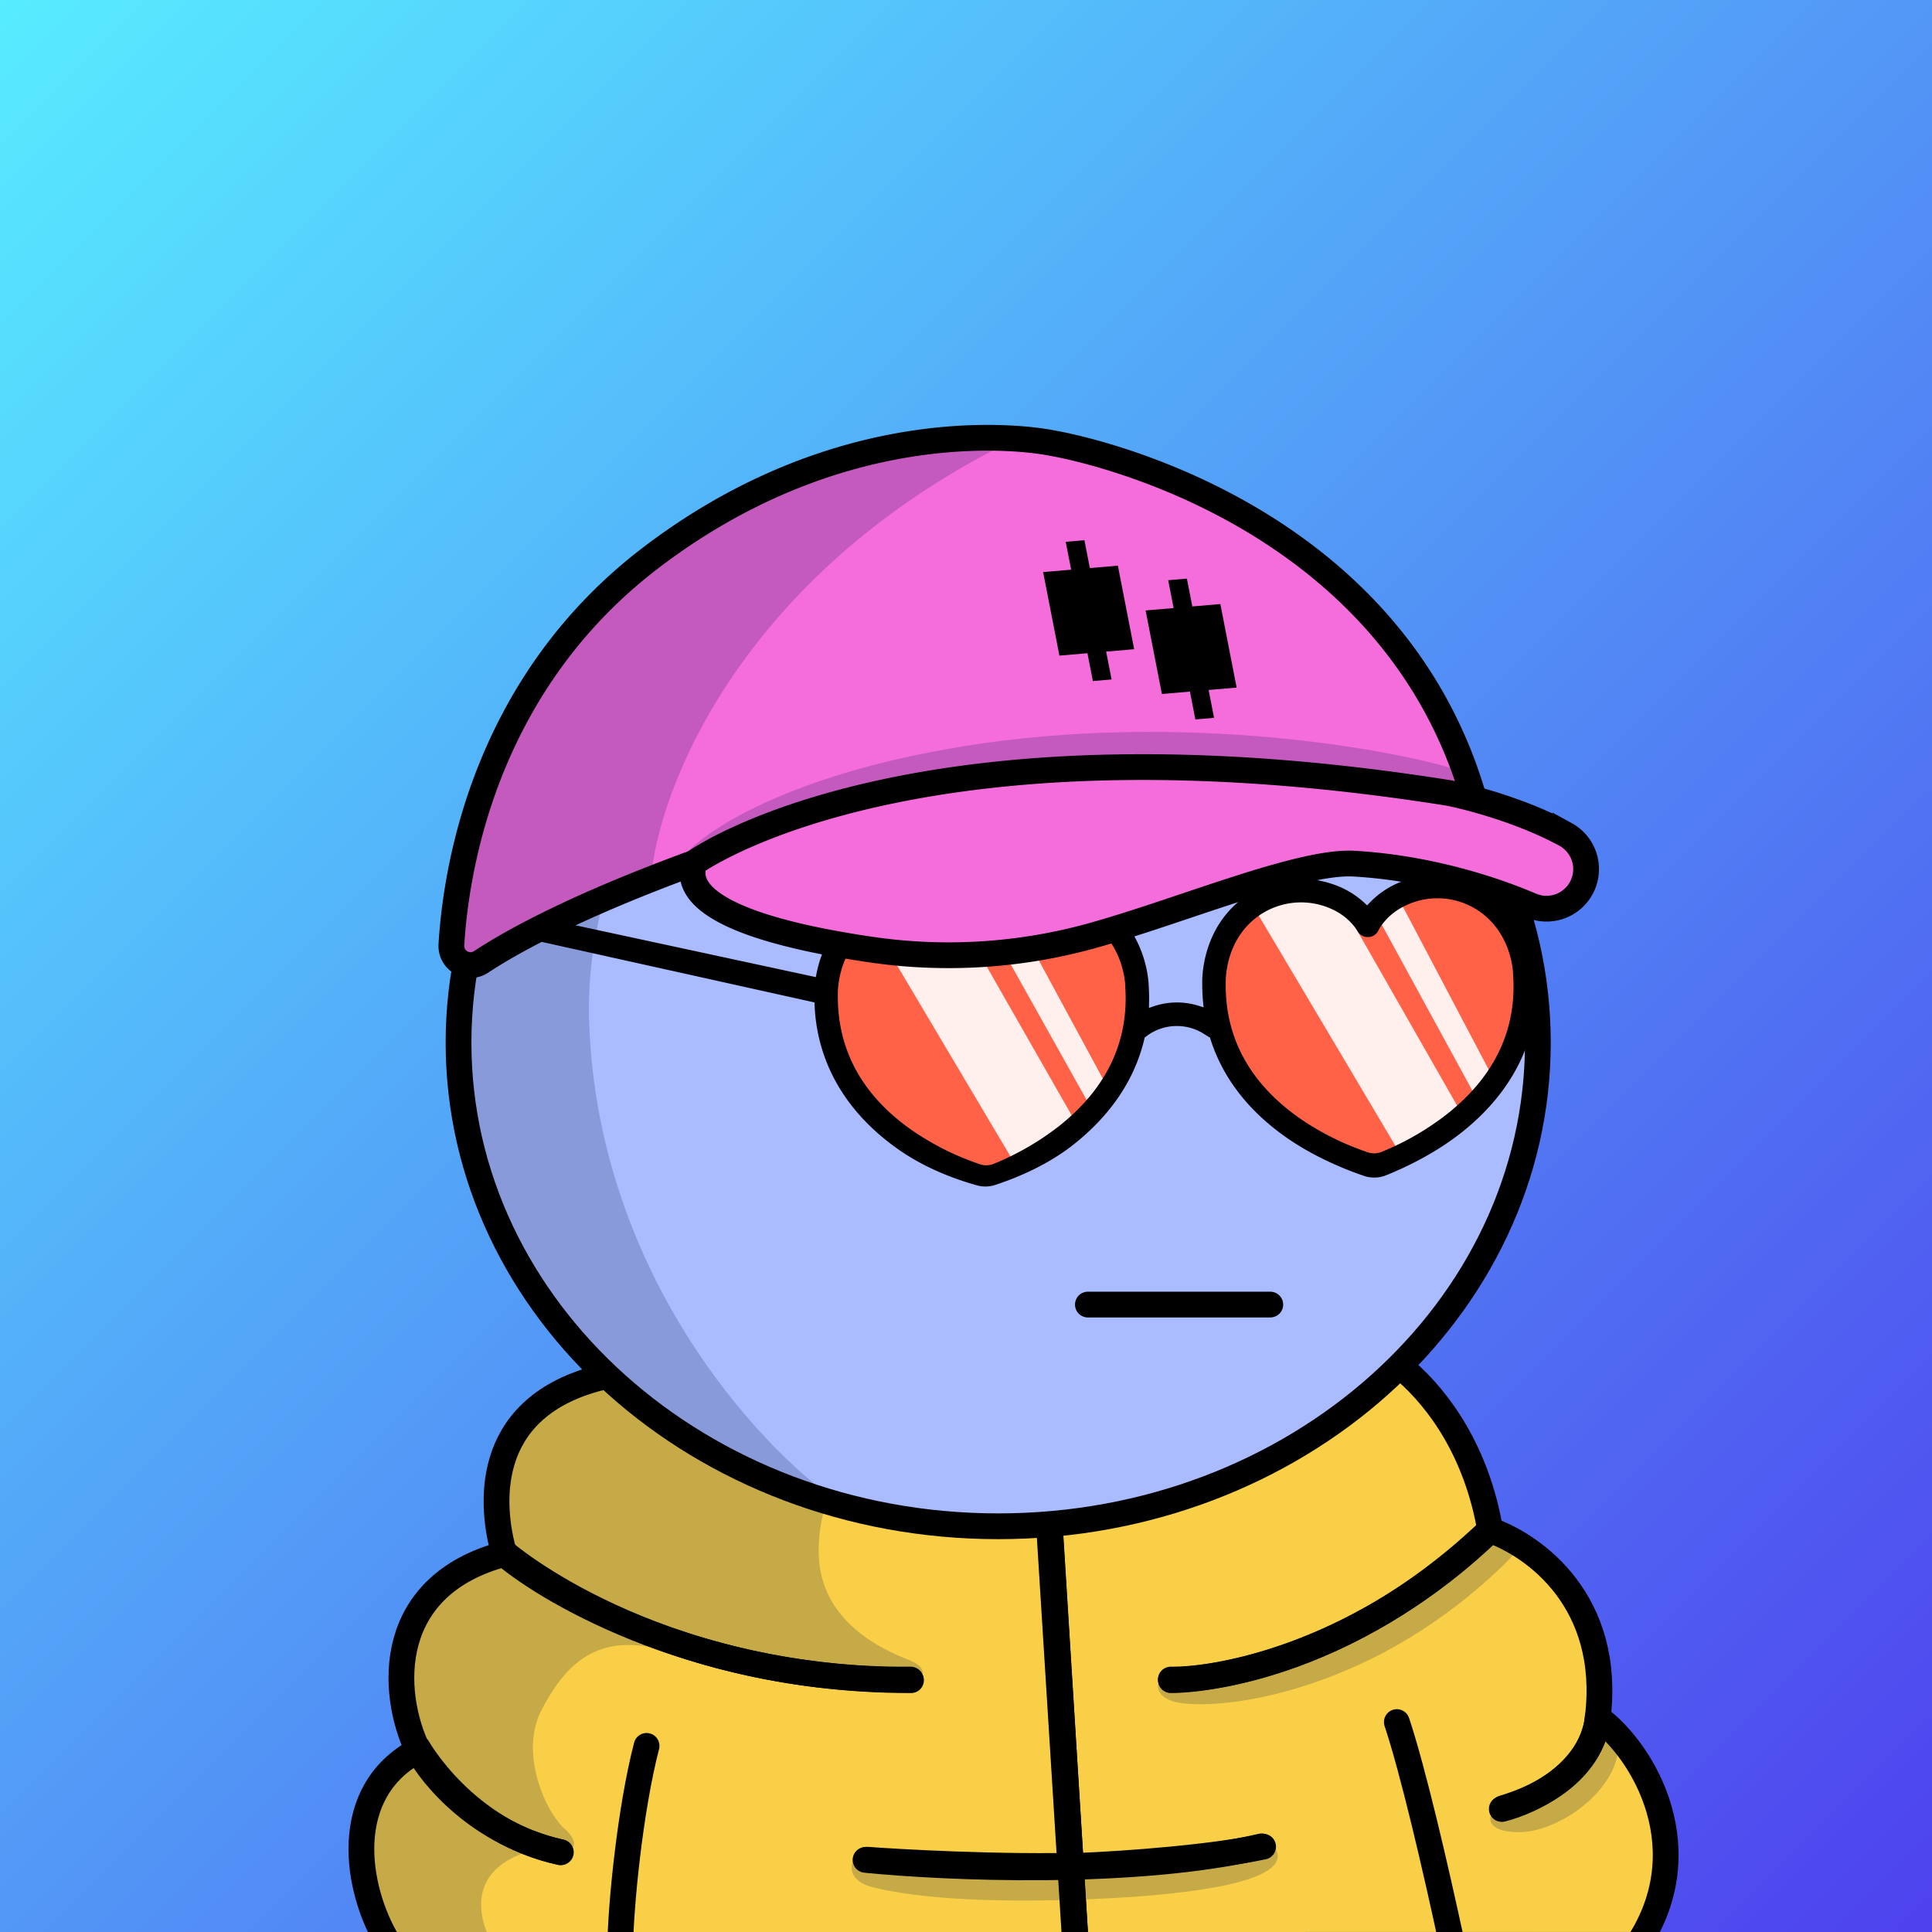 <svg
      xmlns="http://www.w3.org/2000/svg"
      preserveAspectRatio="xMidYMin meet"
      fill="none"
      viewBox="0 0 1500 1500"
    >
      <rect x="0" y="0" width="1500" height="1500" fill="#333333" stroke="none"/>
      <g>
      <path fill="url(#prefix__a1)" d="M0 0h1500v1500H0z"/><defs><linearGradient id="prefix__a1" x1="0" y1="0" x2="1500" y2="1500" gradientUnits="userSpaceOnUse"><stop stop-color="#57ECFF"/><stop offset="1" stop-color="#4E41EE"/></linearGradient></defs>
      <g clip-path="url(#prefix__clip0_53_27803)"><path d="M295.802 1500s-47.94-91.54 28.64-134.76c0 0-62-101.54 67.13-159.88 0 0-37.4-104.09 81.15-137.65 0 0 113.278-13.21 336.278-19.21 0 0 195-18.5 274.57 12.04 0 0 45.53 20.87 73.44 127 0 0 102.26 45.87 83.4 145.87 0 0 95.08 77.12 34 166.56l-978.608.03z" fill="#F8CF47"/><path d="M413.5 1436.5c-54 14.8-41.833 56.83-29 76H309c-8.833-12.83-26.5-48.1-26.5-86.5s29.667-63.33 44.5-71l-18-50c3.833-14.67 16.4-49.7 36-72.5 18.829-21.9 42.242-22.8 52.773-20.32-4.833-2.49-11.288-20.19-5.773-77.18 6-62 116.5-77.5 171-77.5l241.5-11 7 36c-17.167-2.17-61.1-4.2-99.5 5-48 11.5-80.5 77.5-76 125s48.5 68 69 76c16.4 6.4 11.5 13.67 7 16.5-49.667-3.83-159.1-14.1-199.5-24.5-50.5-13-74.5 13.5-92 47s3 79 17.5 92c11.6 10.4 7.5 15.67 4 17h-28.5zM678.5 1465.5c-20-4.8-18.667-17-15.5-22.5l169.5 1.5 157-10.5c19 28-73 38.5-157 41s-129-3.5-154-9.5zM913 1321.5c-15.2-3.6-15-12.83-13-17l49-6.5c2.333-3.33 20.5-12.3 74.5-21.5s109.83-61.5 131-86.5l25.5 11.5c-14.33 17-57.5 58.1-115.5 86.5-72.5 35.5-132.5 38-151.5 33.5zM1179.5 1422.5c-23.2 0-24-9.67-21.5-14.5 37.6-11.6 66.67-41.83 76.5-55.5 8.5-9.83 24.8-22.5 22 5.5-3.5 35-48 64.5-77 64.5z" fill="#001647" fill-opacity=".2"/><path d="M844.66 1500h-20.53l-3.2-51.29-16.43-263.08 20.45-1.27 5.2 83.24 14.51 232.4z" fill="#000"/><path d="M391.57 1205.36s113.92 99.14 315.74 99.14M909.141 1304.5S1033 1306.4 1157 1187.57M324.441 1357.16s36.7 65.24 111 80.93M1240.39 1333.44s0 48.45-73.06 70.34M834.691 1448.75c43.06-1.7 107.46-6.84 146-15M673.09 1443.87s71.64 5.43 147.84 4.84" stroke="#000" stroke-width="20" stroke-miterlimit="10" stroke-linecap="round"/><path d="M1084.5 1337c12.33 37 29.5 110.3 43.5 175.5m-646.5 0c.333-32.83 7.7-107.6 20.5-157M301.5 1508.5c-25.5-42-37.6-117.3 23-149.5m0 0c-22-46-25-128.1 67-152.5m-67 152.5c11.333 20.83 47.5 64.6 110.5 79m-43.5-231.5c-10.5-36.17-17.4-111.6 71-136 53.112-14.66 199.972-21.87 344-24.82m-415 160.82c38.167 32.17 156.3 99.1 315.5 97.5m450-116c-10.37-60.53-39.49-100.92-65.94-123.9-17.73-15.41-41.66-19.79-65.15-19.96-61.49-.42-140.02-.09-219.41 1.54M1157 1188c35.17 12.5 94.3 55.9 83.5 145.5M1157 1188c-97.6 94-206 116.5-248 116m331.5 29.5c35.83 26.17 81.7 104.2 28.5 180m-28.5-180c-4.8 43.2-51.67 65.33-74.5 71m-330.5 109l-29-467.82M672 1444c61.333 6.17 208.7 12.7 307.5-10.5" stroke="#000" stroke-width="20" stroke-linecap="round"/></g><defs><clipPath id="prefix__clip0_53_27803"><path fill="#fff" d="M0 0h1500v1500H0z"/></clipPath></defs>
      <g clip-path="url(#prefix__clip0_299_662)"><path d="M775 1185c231.41 0 419-168.12 419-375.5 0-207.383-187.59-375.5-419-375.5-231.407 0-419 168.117-419 375.5 0 207.38 187.593 375.5 419 375.5z" fill="#ABF"/><path d="M457.5 796c7.6 194 131.833 327.5 193 370l-130-55.5L438 1034l-57.5-89.5-27-106 11-104L394 662l45-82.5 83.5-69.5 109-54.182 28.5-1C569.452 513.314 451.119 633.132 457.5 796z" fill="#001647" fill-opacity=".2"/><path d="M775 1185c231.41 0 419-168.12 419-375.5 0-207.383-187.59-375.5-419-375.5-231.407 0-419 168.117-419 375.5 0 207.38 187.593 375.5 419 375.5z" stroke="#000" stroke-width="20"/></g><defs><clipPath id="prefix__clip0_299_662"><path fill="#fff" d="M0 0h1500v1500H0z"/></clipPath></defs>
      <g clip-path="url(#prefix__clip0_53_29144)" stroke="#000" stroke-width="20" stroke-linecap="round"><path d="M844.63 1012.87h141.62M829.06 777.09l-31.89-.02-34.13-.03-43.3-.04"/><path d="M805.53 785.89A29.91 29.91 0 11763 777h34.13a29.774 29.774 0 018.4 8.89z" fill="#000"/><path d="M1081.06 777l-43.31.04-34.13.03-31.88.02"/><path d="M995.26 785.889a29.915 29.915 0 00-4.456 16.588 29.915 29.915 0 0018.886 26.947 29.916 29.916 0 0017.11 1.473 29.872 29.872 0 0015.1-8.183 29.836 29.836 0 008.11-15.14 29.887 29.887 0 00-12.26-30.535h-34.13a29.957 29.957 0 00-8.36 8.85z" fill="#000"/></g><defs><clipPath id="prefix__clip0_53_29144"><path fill="#fff" d="M0 0h1500v1500H0z"/></clipPath></defs>
      <g clip-path="url(#prefix__clip0_53_26521)"><path d="M645.5 817.501l-6-36 2.5-19c1.167-2.167 3.5-7.1 3.5-9.5 0-3 0-5 3-10.5s7-12 12.5-18.5c4.4-5.2 10.5-10.833 13-13 3.333-1.5 11.2-4.8 16-6 4.8-1.2 19-3.833 25.5-5 3.333 1.667 10.9 5 14.5 5 4.5 0 17.5 2.5 20 6 2 2.8 7.833 9.833 10.5 13l5.5-6.5c5.5-6.5 14.5-12.5 18.5-12.5s21-5 25-5h16c8 0 13.5 2 19.5 5s11.5 6.5 15.5 9.5 8.5 12 11.5 18.5 7 10.5 7.5 20 2.5 24 3 28.5c.4 3.6 4.167 10.167 6 13l5.923-.494c7.382-2.693 15.809-2.984 23.951-1.996l6.126-.51 21.5 3v-41.5c1.167-20.667 15-61.6 61-60 46 1.6 56.5 17 56 24.5 11.33-16.833 44.8-43.9 88-17.5S1181.67 792 1170 821.5c-14.67 27.5-55.9 82.4-103.5 82-47.6-.4-95.5-52.167-113.5-78l-7-25.5c-6.701-3.174-16.917-6.688-27.626-7.989l-23.951 1.996c-5.851 2.135-11.046 5.78-14.923 11.493-15.2 22.4-26.333 47.333-30 57-13.5 16.167-49.4 49.1-85 51.5-35.6 2.4-88.5-51.333-110.5-78.5l-8.5-17.999z" fill="#FF6247"/><path d="M673 710s14-.77 66-7l97 169.89s-10.93 29.69-49 29.11L673 710zM765.58 714.5s.64.35 18.42-10.5l75.5 139.5s2.07 13.53-12.5 16.5l-81.42-145.5zM972 701.999s28-18.5 66-7l97 169.89s-10.93 29.69-49 29.11l-114-192zM1066.58 706.5s.64.35 18.42-10.5l73.5 139.5s2.07 13.53-12.5 16.5l-79.42-145.5z" fill="#fff" fill-opacity=".9"/><path d="M1192.94 755.47v-.09c-.14-4.17-2.27-41.41-34.9-63.45a75.432 75.432 0 00-71.21-6.94 67.672 67.672 0 00-23.69 16.16l-1.71 1.8-1.81-1.69a67.16 67.16 0 00-24.62-14.69 75.399 75.399 0 00-70.679 11.32c-31.08 23.94-31 61.28-30.9 65.45-.03 5.009.197 10.015.68 15l.36 3.76-3.6-1.13a56.453 56.453 0 00-35.44.41l-3.4 1.16.09-3.6c.13-4.66 0-9.45-.3-14.24-.15-4.27-2.37-41.58-34.91-63.55a75.45 75.45 0 00-71.22-6.94 67.598 67.598 0 00-23.68 16.21l-1.7 1.8-1.81-1.69a67.466 67.466 0 00-24.59-14.67 75.396 75.396 0 00-70.68 11.28c-19.23 14.8-26.54 34.7-29.28 48.8l-.53 2.69-252.13-54.36a9.117 9.117 0 00-12.05 4.57 9.1 9.1 0 00-.211 6.972 9.103 9.103 0 004.781 5.078l258.56 57.39.07 1.78c1.85 45.25 24.65 84.31 65.93 112.94 21.13 14.62 44.38 22.92 60.15 27.31a24.404 24.404 0 0014.21-.34c23.59-7.77 44.49-18.53 60.45-31.1 29.3-23.1 47.92-50.84 55.36-82.45l.2-.85.68-.54a39.163 39.163 0 0145.81-2l2.33 1.48c.293.193.597.37.91.53l.94.48.31 1c9.61 30.37 29.73 56.34 59.83 77.19 22.429 15.53 46.889 25 59.479 29.25a24.659 24.659 0 0017.08-.46c12.54-5 36.78-16 58.24-32.92 41.73-32.85 61.99-75.76 58.6-124.11zM822.451 874.13a212.661 212.661 0 01-51 29.49 15.255 15.255 0 01-10.53.33 212.032 212.032 0 01-52.7-26.29c-38.68-27-58.1-62.41-57.72-105.08V772c-.05-5.41.85-32.83 23.77-50.45a57.174 57.174 0 0153.6-8.55c10.61 3.71 18.88 9.9 24.56 18.41l.16.27a8.917 8.917 0 005.86 4.74h.32l.54.1a9.07 9.07 0 0010-5.49l.16-.32c5.14-8.76 13-15.4 23.31-19.74a57.235 57.235 0 0154 5.22c25.74 17.4 26.82 47.68 26.85 49v.63c2.98 42.51-14.22 78.95-51.18 108.31zm301.149-9.26a212.562 212.562 0 01-51 29.48 15.137 15.137 0 01-10.51.34 212.04 212.04 0 01-52.18-25.88c-39.099-27.1-58.709-62.55-58.279-105.4v-.56c0-5.41.86-32.83 23.78-50.47a57.16 57.16 0 0153.579-8.57c10.59 3.69 18.83 9.84 24.52 18.3l.17.3a8.992 8.992 0 003.81 4 9.04 9.04 0 004.91 1.09h.68a9.016 9.016 0 004.37-1.73 9.088 9.088 0 002.94-3.79l.15-.31c5.16-8.79 13-15.45 23.36-19.79a57.225 57.225 0 0154 5.22c25.07 16.95 26.75 45.77 26.86 49v.64c3.02 42.4-14.18 78.77-51.16 108.13z" fill="#000"/></g><defs><clipPath id="prefix__clip0_53_26521"><path fill="#fff" d="M0 0h1500v1500H0z"/></clipPath></defs>
      <g clip-path="url(#prefix__clip0_53_24862)"><path d="M452.064 482.151c-104.889 112.873-101.3 246.773-101.3 246.773-.418 14.067 14.974 20.397 14.974 20.397l128.995-56.526 35.64-18.862 22.431 26.917c19.108 7.81 57.922 23.728 60.315 24.924 2.393 1.196 62.807 13.791 92.716 19.939 40.542-1.828 141.266-12.861 219.825-42.37 78.56-29.51 139.07-28.579 159.51-24.425 20.77 5.815 72.58 18.044 113.65 20.437 41.08 2.393 26.42-33.896 13.96-52.339l-23.93-13.958-46.35-19.421-43.06-91.459s-14.26-48.053-134.689-124.169c-120.43-76.117-240.911-57.175-240.911-57.175s-166.888 28.443-271.776 141.317z" fill="#F56CDB"/><path d="M351.5 745.997c1.5-26 11-95.4 37-165 8.167-23.833 47.8-89.7 141-162.5S734 339.83 778 345.997c-204 104-266.667 267-272.5 335.501L398 731.997l-46.5 14zM747.5 579.497c-137.6 22.4-202.667 67-218 86.5l63-22.5 100-33 187.5-20 261 23.5-4-14.5c-49.5-17-217.5-48-389.5-20z" fill="#001647" fill-opacity=".2"/><path d="M846.153 441.048l21.757-1.87 12.653 64.858-21.757 1.869 4.212 21.616-14.506 1.247-4.218-21.616-21.756 1.87-12.653-64.858 21.762-1.87-4.217-21.615 14.506-1.247 4.217 21.616zm79.558 29.8l21.762-1.87 12.642 64.859-21.751 1.869 4.218 21.615-14.506 1.247-4.218-21.616-21.762 1.87-12.647-64.858 21.756-1.869-4.218-21.622 14.506-1.246 4.218 21.621z" fill="#000"/><path d="M539.057 669.816c-90.931 33.368-140.28 60.355-165.592 77.034a14.876 14.876 0 01-21.267-5.398 14.877 14.877 0 01-1.743-7.931c4.167-68.221 30.198-205.29 154.526-300.249 153.121-116.981 298.086-91.968 311.047-89.416.757.15 1.505.289 2.273.419 20.008 3.579 261.459 51.203 326.179 276.153" stroke="#000" stroke-width="20" stroke-miterlimit="10"/><path d="M538.667 671.046c.23-.788.634-1.409 1.312-1.871 13.787-9.381 183.305-117.499 585.401-53.422 0 0 48.7 9.6 90.07 32.062a30.695 30.695 0 0114.53 17.606 30.714 30.714 0 01-1.62 22.769 30.738 30.738 0 01-16.88 15.365 30.744 30.744 0 01-22.83-.52c-33.33-14.266-83.32-29.41-137.41-32.5-42.02-2.403-134.701 36.887-203.629 55.998A416.341 416.341 0 01676.515 737.3c-69.469-10.096-148.504-29.738-137.848-66.254z" stroke="#000" stroke-width="20" stroke-miterlimit="10"/></g><defs><clipPath id="prefix__clip0_53_24862"><path fill="#fff" d="M0 0h1500v1500H0z"/></clipPath></defs>
      
    </g>
    </svg>